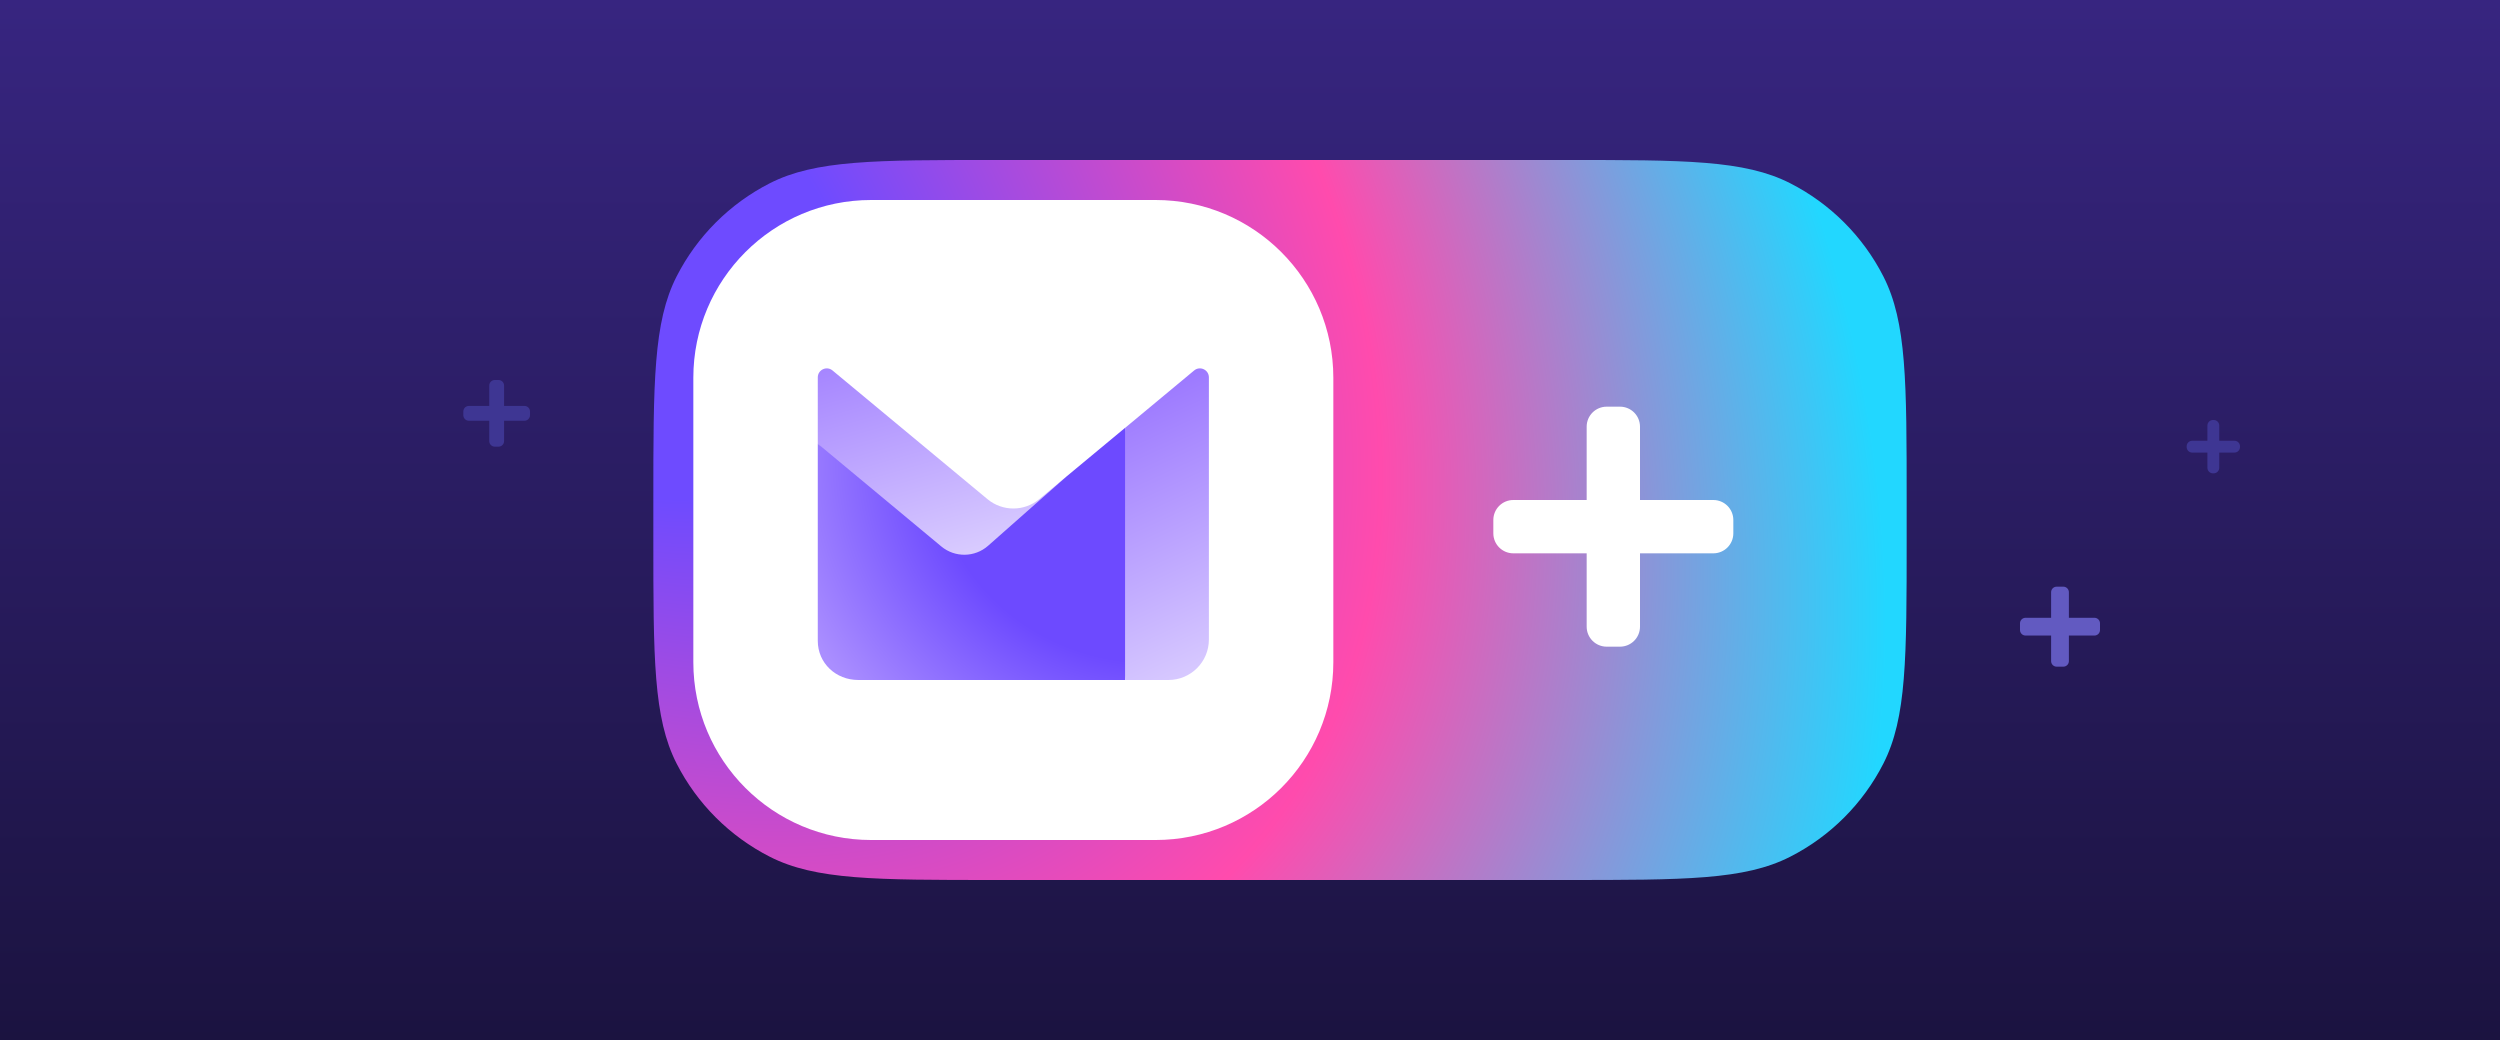 <svg fill="none" height="156" viewBox="0 0 375 156" width="375" xmlns="http://www.w3.org/2000/svg" xmlns:xlink="http://www.w3.org/1999/xlink"><linearGradient id="a" gradientUnits="userSpaceOnUse" x1="187.5" x2="187.5" y1="0" y2="156"><stop offset="0" stop-color="#372580"/><stop offset="1" stop-color="#1b1340"/></linearGradient><radialGradient id="b" cx="0" cy="0" gradientTransform="matrix(153 153 -113.498 113.498 92 38.5)" gradientUnits="userSpaceOnUse" r="1"><stop offset=".19" stop-color="#6e4bff"/><stop offset=".604" stop-color="#ff4bad"/><stop offset="1" stop-color="#22d7ff"/></radialGradient><linearGradient id="c" gradientUnits="userSpaceOnUse" x1="144.682" x2="125.006" y1="89.938" y2="21.588"><stop offset="0" stop-color="#e3d9ff"/><stop offset="1" stop-color="#7341ff"/></linearGradient><radialGradient id="d" cx="0" cy="0" gradientTransform="matrix(58.642 0 0 54.997 172.734 68.806)" gradientUnits="userSpaceOnUse" r="1"><stop offset=".556" stop-color="#6d4aff"/><stop offset=".994" stop-color="#aa8eff"/></radialGradient><linearGradient id="e" gradientUnits="userSpaceOnUse" x1="200.307" x2="155.35" y1="132.304" y2="34.929"><stop offset=".271" stop-color="#e3d9ff"/><stop offset="1" stop-color="#7341ff"/></linearGradient><path d="m0 0h375v156h-375z" fill="#e5e5e5"/><path d="m0 0h375v156h-375z" fill="url(#a)"/><path d="m98 75.2c0-17.922 0-26.883 3.488-33.728 3.068-6.021 7.963-10.917 13.984-13.985 6.845-3.488 15.806-3.488 33.728-3.488h85.6c17.922 0 26.883 0 33.728 3.488 6.021 3.068 10.916 7.963 13.984 13.985 3.488 6.845 3.488 15.806 3.488 33.728v5.6c0 17.922 0 26.883-3.488 33.728-3.068 6.021-7.963 10.916-13.984 13.984-6.845 3.488-15.806 3.488-33.728 3.488h-85.6c-17.922 0-26.883 0-33.728-3.488-6.021-3.068-10.916-7.963-13.984-13.984-3.488-6.845-3.488-15.806-3.488-33.728z" fill="url(#b)"/><path d="m257 75c1.657 0 3 1.343 3 3v2c0 1.657-1.343 3-3 3h-30c-1.657 0-3-1.343-3-3v-2c0-1.657 1.343-3 3-3z" fill="#fff"/><path d="m246 94c0 1.657-1.343 3-3 3h-2c-1.657 0-3-1.343-3-3v-30c0-1.657 1.343-3 3-3h2c1.657 0 3 1.343 3 3z" fill="#fff"/><path d="m104 56.667c0-14.728 11.939-26.667 26.667-26.667h42.666c14.728 0 26.667 11.939 26.667 26.667v42.667c0 14.728-11.939 26.667-26.667 26.667h-42.666c-14.728 0-26.667-11.939-26.667-26.667z" fill="#fff"/><path clip-rule="evenodd" d="m159.92 71.518.004.003-16.305 18.098-20.952-23.062v-9.948c0-1.142 1.331-1.767 2.21-1.038l23.246 19.305c2.248 1.867 5.507 1.867 7.755 0z" fill="url(#c)" fill-rule="evenodd"/><path d="m168.762 64.175-8.842 7.343.004.003-11.707 10.341c-1.994 1.762-4.975 1.806-7.021.104l-18.529-15.41v29.565c0 3.352 2.717 5.878 6.069 5.878h40.026l4.191-18.817z" fill="url(#d)"/><g clip-rule="evenodd" fill-rule="evenodd"><path d="m168.762 64.183v37.817h6.503c3.352 0 6.069-2.717 6.069-6.069v-39.323c0-1.142-1.332-1.768-2.21-1.038z" fill="url(#e)"/><path d="m309.5 100c.46 0 .833-.373.833-.833v-3.833h3.834c.46 0 .833-.373.833-.833v-1c0-.46-.373-.833-.833-.833h-3.834v-3.833c0-.46-.373-.833-.833-.833h-1c-.46 0-.833.373-.833.833v3.833h-3.834c-.46 0-.833.373-.833.833v1c0 .46.373.833.833.833h3.834v3.833c0 .46.373.833.833.833z" fill="#625ac1"/><path d="m332.056 71c.46 0 .833-.373.833-.833v-2.278h2.278c.46 0 .833-.373.833-.833v-.111c0-.46-.373-.833-.833-.833h-2.278v-2.278c0-.46-.373-.833-.833-.833h-.112c-.46 0-.833.373-.833.833v2.278h-2.278c-.46 0-.833.373-.833.833v.111c0 .46.373.833.833.833h2.278v2.278c0 .46.373.833.833.833z" fill="#3e3693"/><path d="m74.778 67c.46 0 .833-.373.833-.833v-3.056h3.056c.46 0 .833-.373.833-.833v-.556c0-.46-.373-.833-.833-.833h-3.056v-3.056c0-.46-.373-.833-.833-.833h-.556c-.46 0-.833.373-.833.833v3.056h-3.056c-.46 0-.833.373-.833.833v.556c0 .46.373.833.833.833h3.056v3.056c0 .46.373.833.833.833z" fill="#3e3693"/></g></svg>